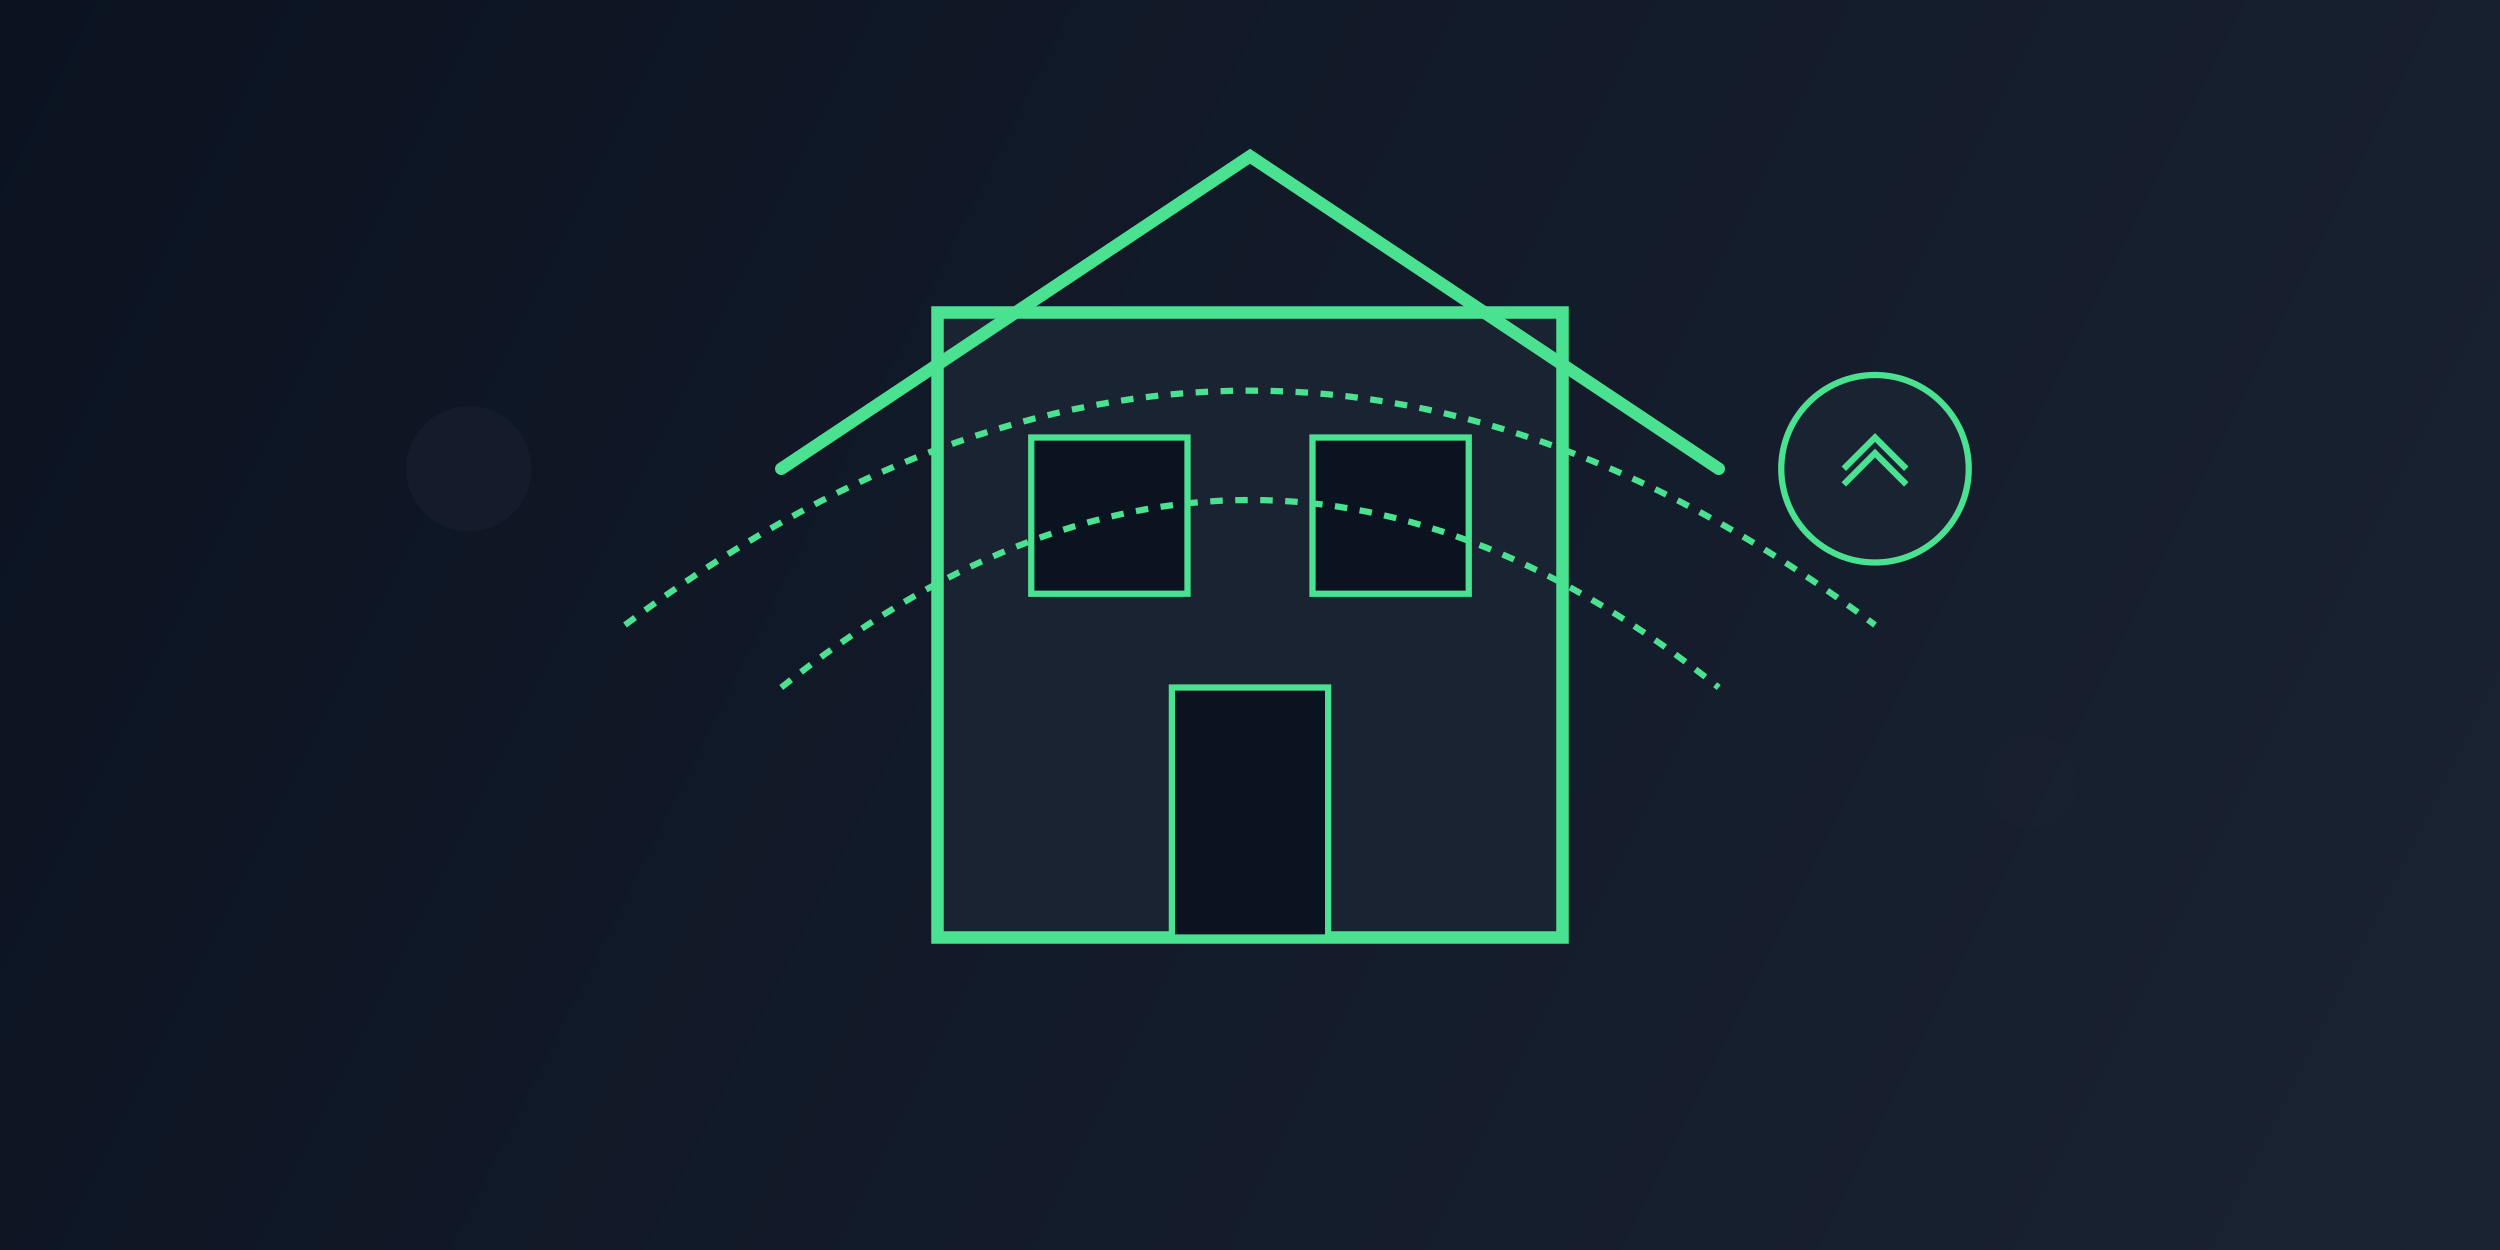 <?xml version="1.0" encoding="UTF-8"?>
<svg width="800" height="400" viewBox="0 0 800 400" fill="none" xmlns="http://www.w3.org/2000/svg">
    <!-- Background with subtle gradient -->
    <rect width="800" height="400" fill="url(#paint0_linear)"/>
    
    <!-- House Shape -->
    <path d="M300 100L500 100L500 300L300 300L300 100Z" fill="#1A2332" stroke="#4AE290" stroke-width="4"/>
    <path d="M250 150L400 50L550 150" stroke="#4AE290" stroke-width="4" stroke-linecap="round"/>
    
    <!-- Windows -->
    <rect x="330" y="140" width="50" height="50" fill="#0B1321" stroke="#4AE290" stroke-width="2"/>
    <rect x="420" y="140" width="50" height="50" fill="#0B1321" stroke="#4AE290" stroke-width="2"/>
    
    <!-- Door -->
    <rect x="375" y="220" width="50" height="80" fill="#0B1321" stroke="#4AE290" stroke-width="2"/>
    
    <!-- Smart Home Elements -->
    <circle cx="600" cy="150" r="30" fill="#1A2332" stroke="#4AE290" stroke-width="2"/>
    <path d="M590 150L600 140L610 150" stroke="#4AE290" stroke-width="2"/>
    <path d="M590 155L600 145L610 155" stroke="#4AE290" stroke-width="2"/>
    
    <!-- WiFi Signals -->
    <path d="M200 200Q400 50 600 200" stroke="#4AE290" stroke-width="2" stroke-dasharray="4 4"/>
    <path d="M250 220Q400 100 550 220" stroke="#4AE290" stroke-width="2" stroke-dasharray="4 4"/>
    
    <!-- Decorative Elements -->
    <circle cx="150" cy="150" r="20" fill="#1A2332" opacity="0.5"/>
    <circle cx="650" cy="250" r="15" fill="#1A2332" opacity="0.5"/>
    
    <!-- Gradient Definition -->
    <defs>
        <linearGradient id="paint0_linear" x1="0" y1="0" x2="800" y2="400" gradientUnits="userSpaceOnUse">
            <stop offset="0" stop-color="#0B1321"/>
            <stop offset="1" stop-color="#1A2332"/>
        </linearGradient>
    </defs>
</svg>

